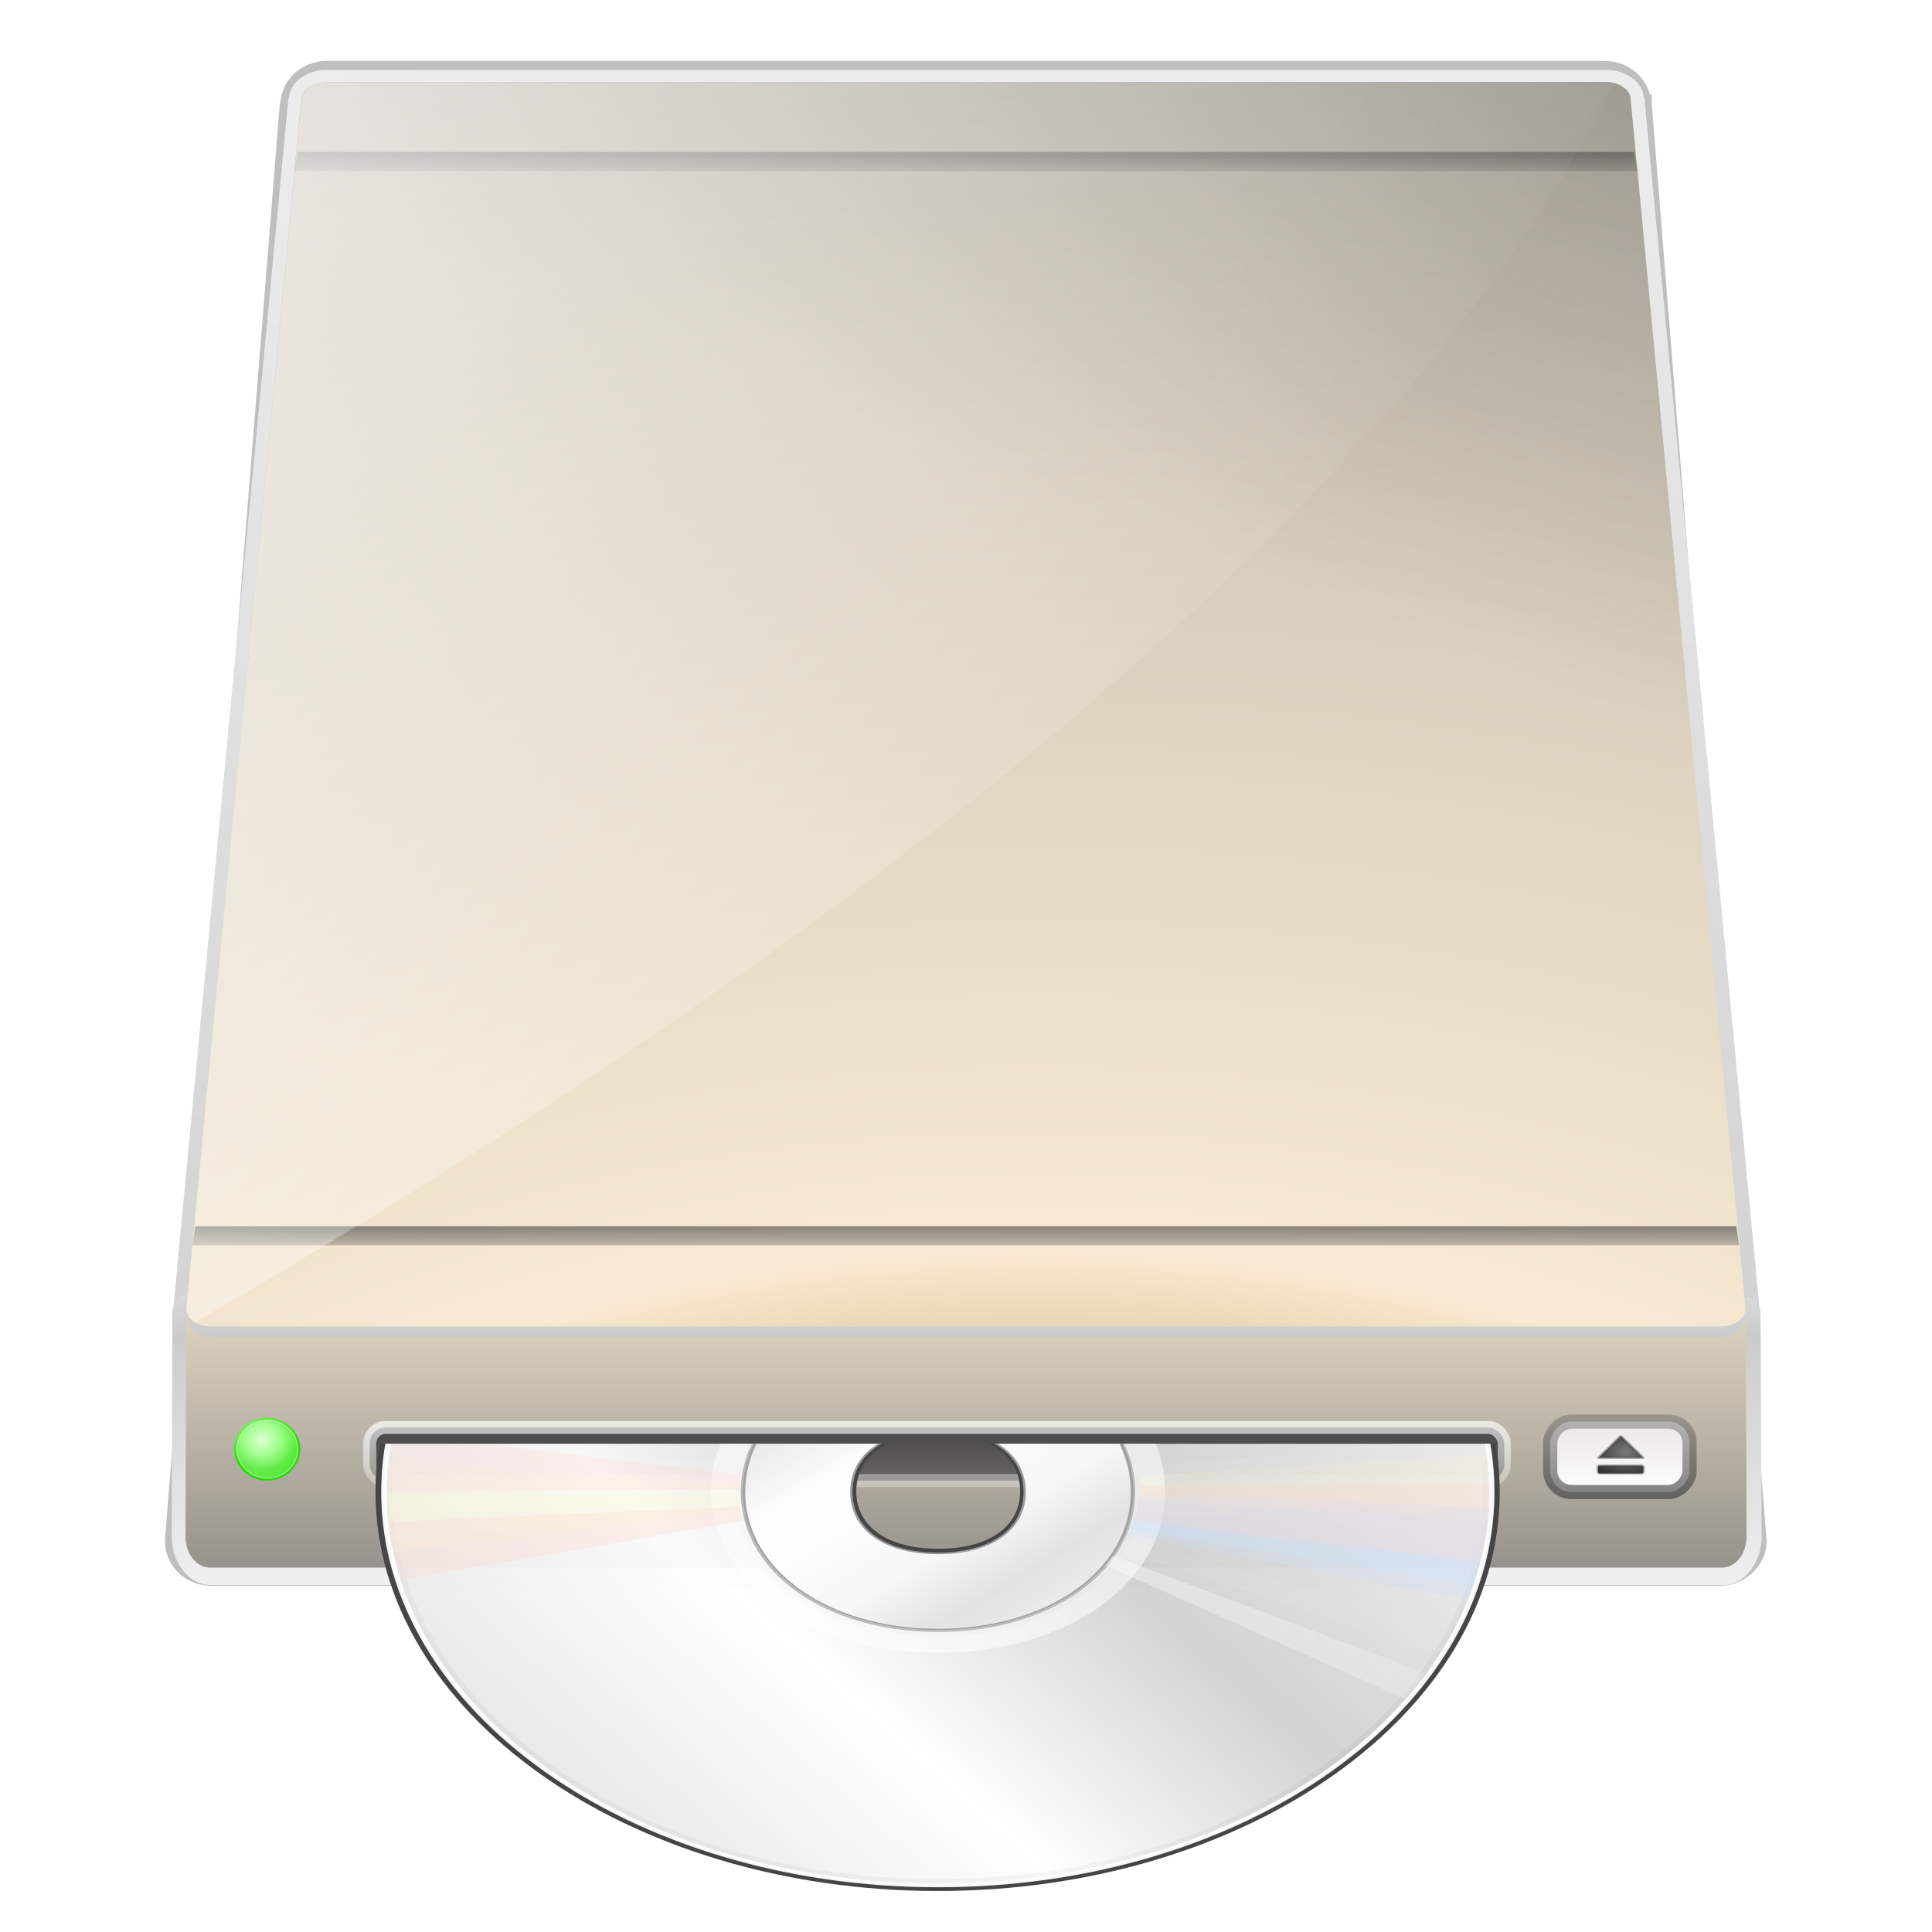 <?xml version="1.0" encoding="UTF-8" standalone="no"?>
<!-- Created with Inkscape (http://www.inkscape.org/) -->
<svg
   xmlns:dc="http://purl.org/dc/elements/1.1/"
   xmlns:cc="http://creativecommons.org/ns#"
   xmlns:rdf="http://www.w3.org/1999/02/22-rdf-syntax-ns#"
   xmlns:svg="http://www.w3.org/2000/svg"
   xmlns="http://www.w3.org/2000/svg"
   xmlns:xlink="http://www.w3.org/1999/xlink"
   xmlns:sodipodi="http://sodipodi.sourceforge.net/DTD/sodipodi-0.dtd"
   xmlns:inkscape="http://www.inkscape.org/namespaces/inkscape"
   width="128"
   height="128"
   id="svg13405"
   sodipodi:version="0.32"
   inkscape:version="0.46"
   version="1.0"
   sodipodi:docname="drive-optical.svg"
   inkscape:output_extension="org.inkscape.output.svg.inkscape"
   inkscape:export-filename="/home/immanuel/archive/prj/cream/art/creamlooks-icontheme/examples/drive-optical-256.png"
   inkscape:export-xdpi="180"
   inkscape:export-ydpi="180">
  <defs
     id="defs13407">
    <linearGradient
       inkscape:collect="always"
       xlink:href="#linearGradient3430"
       id="linearGradient3667"
       x1="85.38"
       y1="7.26"
       x2="85.38"
       y2="12.712"
       gradientUnits="userSpaceOnUse"
       gradientTransform="matrix(1.012,0,0,0.562,-0.76,5.011)" />
    <linearGradient
       id="linearGradient3494">
      <stop
         id="stop3496"
         offset="0"
         style="stop-color:#787878;stop-opacity:1;" />
      <stop
         id="stop3498"
         offset="1"
         style="stop-color:#000000;stop-opacity:1;" />
    </linearGradient>
    <linearGradient
       inkscape:collect="always"
       id="linearGradient3438">
      <stop
         style="stop-color:#ffffff;stop-opacity:1;"
         offset="0"
         id="stop3440" />
      <stop
         style="stop-color:#ffffff;stop-opacity:0;"
         offset="1"
         id="stop3442" />
    </linearGradient>
    <linearGradient
       id="linearGradient3430">
      <stop
         style="stop-color:#454545;stop-opacity:1;"
         offset="0"
         id="stop3432" />
      <stop
         style="stop-color:#454545;stop-opacity:0;"
         offset="1"
         id="stop3434" />
    </linearGradient>
    <linearGradient
       id="linearGradient3316">
      <stop
         style="stop-color:#f8ead2;stop-opacity:1;"
         offset="0"
         id="stop3318" />
      <stop
         id="stop3320"
         offset="0.084"
         style="stop-color:#f8ead2;stop-opacity:1;" />
      <stop
         style="stop-color:#cfb07f;stop-opacity:1;"
         offset="0.16"
         id="stop3322" />
      <stop
         id="stop3324"
         offset="0.249"
         style="stop-color:#f8ead2;stop-opacity:1;" />
      <stop
         style="stop-color:#787878;stop-opacity:1;"
         offset="1"
         id="stop3326" />
    </linearGradient>
    <linearGradient
       inkscape:collect="always"
       id="linearGradient5903">
      <stop
         style="stop-color:#ffffff;stop-opacity:1;"
         offset="0"
         id="stop5905" />
      <stop
         style="stop-color:#ffffff;stop-opacity:0;"
         offset="1"
         id="stop5907" />
    </linearGradient>
    <linearGradient
       id="linearGradient5086">
      <stop
         style="stop-color:#787878;stop-opacity:1;"
         offset="0"
         id="stop5088" />
      <stop
         style="stop-color:#787878;stop-opacity:0;"
         offset="1"
         id="stop5090" />
    </linearGradient>
    <linearGradient
       id="linearGradient5014">
      <stop
         id="stop5016"
         offset="0"
         style="stop-color:#f8ead2;stop-opacity:1;" />
      <stop
         style="stop-color:#f8ead2;stop-opacity:1;"
         offset="0.027"
         id="stop5018" />
      <stop
         id="stop5020"
         offset="0.17"
         style="stop-color:#cfb07f;stop-opacity:1;" />
      <stop
         style="stop-color:#f8ead2;stop-opacity:1;"
         offset="0.23"
         id="stop5022" />
      <stop
         id="stop5024"
         offset="1"
         style="stop-color:#787878;stop-opacity:1;" />
    </linearGradient>
    <linearGradient
       id="linearGradient4802">
      <stop
         id="stop4804"
         offset="0"
         style="stop-color:#ffffff;stop-opacity:1;" />
      <stop
         style="stop-color:#7eff64;stop-opacity:1;"
         offset="0.428"
         id="stop4806" />
      <stop
         id="stop4808"
         offset="1"
         style="stop-color:#7eff64;stop-opacity:1;" />
    </linearGradient>
    <linearGradient
       id="linearGradient4788">
      <stop
         style="stop-color:#bfffb1;stop-opacity:1;"
         offset="0"
         id="stop4790" />
      <stop
         id="stop4796"
         offset="0.5"
         style="stop-color:#7eff64;stop-opacity:1;" />
      <stop
         style="stop-color:#2dd60c;stop-opacity:1;"
         offset="1"
         id="stop4792" />
    </linearGradient>
    <linearGradient
       id="linearGradient4567">
      <stop
         id="stop4569"
         offset="0"
         style="stop-color:#f9f9f9;stop-opacity:1;" />
      <stop
         style="stop-color:#f0f0f0;stop-opacity:1;"
         offset="0.106"
         id="stop4571" />
      <stop
         id="stop4573"
         offset="0.368"
         style="stop-color:#cbcbcb;stop-opacity:1;" />
      <stop
         style="stop-color:#f0f0f0;stop-opacity:1;"
         offset="0.479"
         id="stop4575" />
      <stop
         id="stop4577"
         offset="1"
         style="stop-color:#787878;stop-opacity:1;" />
    </linearGradient>
    <linearGradient
       id="linearGradient4305">
      <stop
         style="stop-color:#f9f9f9;stop-opacity:1;"
         offset="0"
         id="stop4307" />
      <stop
         id="stop4309"
         offset="0.12"
         style="stop-color:#f0f0f0;stop-opacity:1;" />
      <stop
         style="stop-color:#cbcbcb;stop-opacity:1;"
         offset="0.271"
         id="stop4311" />
      <stop
         id="stop4313"
         offset="0.765"
         style="stop-color:#f0f0f0;stop-opacity:1;" />
      <stop
         style="stop-color:#787878;stop-opacity:1;"
         offset="1"
         id="stop4315" />
    </linearGradient>
    <filter
       inkscape:collect="always"
       id="filter4830"
       x="-0.12"
       width="1.24"
       y="-0.12"
       height="1.24">
      <feGaussianBlur
         inkscape:collect="always"
         stdDeviation="0.347"
         id="feGaussianBlur4832" />
    </filter>
    <filter
       inkscape:collect="always"
       id="filter5106">
      <feGaussianBlur
         inkscape:collect="always"
         stdDeviation="0.829"
         id="feGaussianBlur5108" />
    </filter>
    <filter
       id="filter3240"
       inkscape:collect="always">
      <feGaussianBlur
         id="feGaussianBlur3242"
         stdDeviation="1.17"
         inkscape:collect="always" />
    </filter>
    <filter
       id="filter3279"
       inkscape:collect="always">
      <feGaussianBlur
         id="feGaussianBlur3281"
         stdDeviation="0.865"
         inkscape:collect="always" />
    </filter>
    <filter
       id="filter3626"
       inkscape:collect="always">
      <feGaussianBlur
         id="feGaussianBlur3628"
         stdDeviation="0.1"
         inkscape:collect="always" />
    </filter>
    <filter
       id="filter3523"
       inkscape:collect="always">
      <feGaussianBlur
         id="feGaussianBlur3525"
         stdDeviation="0.251"
         inkscape:collect="always" />
    </filter>
    <linearGradient
       id="linearGradient3493">
      <stop
         style="stop-color:#cbcbcb;stop-opacity:1;"
         offset="0"
         id="stop3495" />
      <stop
         id="stop3499"
         offset="0.464"
         style="stop-color:#ffffff;stop-opacity:1;" />
      <stop
         style="stop-color:#f0f0f0;stop-opacity:1;"
         offset="0.529"
         id="stop3214" />
      <stop
         id="stop3241"
         offset="0.7"
         style="stop-color:#cbcbcb;stop-opacity:1;" />
      <stop
         id="stop3216"
         offset="1"
         style="stop-color:#f0f0f0;stop-opacity:1;" />
    </linearGradient>
    <linearGradient
       id="linearGradient3218"
       inkscape:collect="always">
      <stop
         id="stop3220"
         offset="0"
         style="stop-color:#ffffff;stop-opacity:1;" />
      <stop
         id="stop3222"
         offset="1"
         style="stop-color:#ffffff;stop-opacity:0;" />
    </linearGradient>
    <linearGradient
       id="linearGradient3251">
      <stop
         id="stop3253"
         offset="0"
         style="stop-color:#cbcbcb;stop-opacity:1;" />
      <stop
         style="stop-color:#ffffff;stop-opacity:1;"
         offset="0.27"
         id="stop3255" />
      <stop
         id="stop3257"
         offset="0.568"
         style="stop-color:#f0f0f0;stop-opacity:1;" />
      <stop
         style="stop-color:#cbcbcb;stop-opacity:1;"
         offset="0.733"
         id="stop3259" />
      <stop
         style="stop-color:#f0f0f0;stop-opacity:1;"
         offset="1"
         id="stop3261" />
    </linearGradient>
    <clipPath
       clipPathUnits="userSpaceOnUse"
       id="clipPath3514">
      <rect
         style="opacity:0.75;fill:#000080;fill-opacity:1;stroke:none;stroke-width:0.2;stroke-miterlimit:4;stroke-dasharray:none;stroke-opacity:0"
         id="rect3516"
         width="215.229"
         height="118.425"
         x="-42.89"
         y="56.742"
         ry="2.521" />
    </clipPath>
    <radialGradient
       inkscape:collect="always"
       xlink:href="#linearGradient4305"
       id="radialGradient3553"
       gradientUnits="userSpaceOnUse"
       gradientTransform="matrix(6.908,-1.2442316e-7,0,4.896,-367.568,-458.115)"
       cx="62.731"
       cy="127.898"
       fx="62.731"
       fy="127.898"
       r="43.058" />
    <linearGradient
       inkscape:collect="always"
       xlink:href="#linearGradient4567"
       id="linearGradient3555"
       gradientUnits="userSpaceOnUse"
       x1="34.805"
       y1="109.998"
       x2="34.805"
       y2="67.939" />
    <radialGradient
       inkscape:collect="always"
       xlink:href="#linearGradient4788"
       id="radialGradient3565"
       gradientUnits="userSpaceOnUse"
       gradientTransform="matrix(1.167,-5.0466234e-7,4.4474522e-7,1.028,-14.275,-3.082)"
       cx="84.512"
       cy="99.467"
       fx="84.512"
       fy="99.467"
       r="3.182" />
    <radialGradient
       inkscape:collect="always"
       xlink:href="#linearGradient4802"
       id="radialGradient3567"
       gradientUnits="userSpaceOnUse"
       gradientTransform="matrix(2.699,3.2311381e-7,-4.020593e-7,3.359,-143.809,-234.918)"
       cx="84.512"
       cy="99.467"
       fx="84.512"
       fy="99.467"
       r="3.182" />
    <linearGradient
       inkscape:collect="always"
       xlink:href="#linearGradient3493"
       id="linearGradient3573"
       gradientUnits="userSpaceOnUse"
       gradientTransform="matrix(1.142,0,0,1.141,-15.831,-4.301)"
       x1="8.516"
       y1="118.967"
       x2="106.689"
       y2="40.322" />
    <linearGradient
       inkscape:collect="always"
       xlink:href="#linearGradient3251"
       id="linearGradient3575"
       gradientUnits="userSpaceOnUse"
       gradientTransform="matrix(0.979,0,0,0.979,1.424,1.216)"
       x1="57.97"
       y1="40.594"
       x2="91.522"
       y2="79.879" />
    <linearGradient
       inkscape:collect="always"
       xlink:href="#linearGradient3218"
       id="linearGradient3577"
       gradientUnits="userSpaceOnUse"
       x1="0.48"
       y1="63.882"
       x2="124.743"
       y2="61.936" />
    <linearGradient
       inkscape:collect="always"
       xlink:href="#linearGradient3430"
       id="linearGradient3614"
       gradientUnits="userSpaceOnUse"
       gradientTransform="matrix(0.856,0,0,0.866,7.709,-0.751)"
       x1="78.23"
       y1="110.097"
       x2="78.23"
       y2="122.922" />
    <linearGradient
       inkscape:collect="always"
       xlink:href="#linearGradient3438"
       id="linearGradient3616"
       gradientUnits="userSpaceOnUse"
       gradientTransform="matrix(0.856,0,0,0.866,7.709,-0.751)"
       x1="84.695"
       y1="105.968"
       x2="84.695"
       y2="118.266" />
    <linearGradient
       inkscape:collect="always"
       xlink:href="#linearGradient5903"
       id="linearGradient3622"
       gradientUnits="userSpaceOnUse"
       gradientTransform="matrix(0.927,0,0,0.824,4.676,-0.64)"
       x1="-12.096"
       y1="38.978"
       x2="73.866"
       y2="85.328" />
    <linearGradient
       inkscape:collect="always"
       xlink:href="#linearGradient5086"
       id="linearGradient3625"
       gradientUnits="userSpaceOnUse"
       gradientTransform="matrix(1.2,0,0,1.095,-10.073,-15.733)"
       x1="124.079"
       y1="-16.128"
       x2="93.666"
       y2="55.553" />
    <radialGradient
       inkscape:collect="always"
       xlink:href="#linearGradient5014"
       id="radialGradient3628"
       gradientUnits="userSpaceOnUse"
       gradientTransform="matrix(8.286,-1.423079e-7,0,5.6,-450.996,-544.529)"
       cx="62.731"
       cy="121.933"
       fx="62.731"
       fy="121.933"
       r="43.058" />
    <linearGradient
       inkscape:collect="always"
       xlink:href="#linearGradient3316"
       id="linearGradient3631"
       gradientUnits="userSpaceOnUse"
       gradientTransform="matrix(1.2,0,0,1.5,-10.073,-53.281)"
       x1="35.247"
       y1="82.754"
       x2="35.247"
       y2="109.427" />
    <linearGradient
       inkscape:collect="always"
       xlink:href="#linearGradient3430"
       id="linearGradient3701"
       x1="63.984"
       y1="78.218"
       x2="63.984"
       y2="83.715"
       gradientUnits="userSpaceOnUse"
       gradientTransform="matrix(1.012,0,0,0.562,-0.755,36.644)" />
    <linearGradient
       inkscape:collect="always"
       xlink:href="#linearGradient3438"
       id="linearGradient3744"
       gradientUnits="userSpaceOnUse"
       gradientTransform="matrix(0.104,0,0,1.135,100.196,-222.435)"
       x1="78.23"
       y1="110.097"
       x2="78.23"
       y2="122.922" />
    <linearGradient
       inkscape:collect="always"
       xlink:href="#linearGradient3430"
       id="linearGradient3746"
       gradientUnits="userSpaceOnUse"
       gradientTransform="matrix(0.104,0,0,1.135,100.196,-222.435)"
       x1="84.695"
       y1="105.968"
       x2="84.695"
       y2="118.266" />
    <radialGradient
       inkscape:collect="always"
       xlink:href="#linearGradient3494"
       id="radialGradient3748"
       gradientUnits="userSpaceOnUse"
       gradientTransform="matrix(0.733,6.0234051e-7,-3.3157363e-7,0.701,203.839,-287.977)"
       cx="93.327"
       cy="56.353"
       fx="93.327"
       fy="56.353"
       r="37.393" />
    <linearGradient
       inkscape:collect="always"
       xlink:href="#linearGradient3430"
       id="linearGradient3750"
       gradientUnits="userSpaceOnUse"
       gradientTransform="matrix(0.649,0,0,0.649,93.489,-82.871)"
       x1="282.97"
       y1="-314.219"
       x2="282.97"
       y2="-205.853" />
    <linearGradient
       inkscape:collect="always"
       xlink:href="#linearGradient5903"
       id="linearGradient2516"
       gradientUnits="userSpaceOnUse"
       gradientTransform="matrix(0.927,0,0,0.824,4.676,-0.64)"
       x1="-12.096"
       y1="38.978"
       x2="73.866"
       y2="85.328" />
    <linearGradient
       inkscape:collect="always"
       xlink:href="#linearGradient3430"
       id="linearGradient2519"
       gradientUnits="userSpaceOnUse"
       gradientTransform="matrix(1.012,0,0,0.562,-0.76,5.011)"
       x1="85.38"
       y1="7.26"
       x2="85.38"
       y2="12.712" />
    <linearGradient
       inkscape:collect="always"
       xlink:href="#linearGradient3430"
       id="linearGradient2522"
       gradientUnits="userSpaceOnUse"
       gradientTransform="matrix(1.012,0,0,0.562,-0.755,36.644)"
       x1="63.984"
       y1="78.218"
       x2="63.984"
       y2="83.715" />
    <linearGradient
       inkscape:collect="always"
       xlink:href="#linearGradient3430"
       id="linearGradient2548"
       gradientUnits="userSpaceOnUse"
       gradientTransform="matrix(0.856,0,0,0.866,7.709,-0.751)"
       x1="78.23"
       y1="110.097"
       x2="78.23"
       y2="122.922" />
    <linearGradient
       inkscape:collect="always"
       xlink:href="#linearGradient3438"
       id="linearGradient2550"
       gradientUnits="userSpaceOnUse"
       gradientTransform="matrix(0.856,0,0,0.866,7.709,-0.751)"
       x1="84.695"
       y1="105.968"
       x2="84.695"
       y2="118.266" />
    <linearGradient
       inkscape:collect="always"
       xlink:href="#linearGradient5086"
       id="linearGradient2556"
       gradientUnits="userSpaceOnUse"
       gradientTransform="matrix(1.2,0,0,1.095,-10.073,-15.733)"
       x1="124.079"
       y1="-16.128"
       x2="93.666"
       y2="55.553" />
    <radialGradient
       inkscape:collect="always"
       xlink:href="#linearGradient5014"
       id="radialGradient2559"
       gradientUnits="userSpaceOnUse"
       gradientTransform="matrix(8.286,-1.423079e-7,0,5.6,-450.996,-544.529)"
       cx="62.731"
       cy="121.933"
       fx="62.731"
       fy="121.933"
       r="43.058" />
    <linearGradient
       inkscape:collect="always"
       xlink:href="#linearGradient3316"
       id="linearGradient2562"
       gradientUnits="userSpaceOnUse"
       gradientTransform="matrix(1.2,0,0,1.5,-10.073,-53.281)"
       x1="35.247"
       y1="82.754"
       x2="35.247"
       y2="109.427" />
  </defs>
  <sodipodi:namedview
     id="base"
     pagecolor="#ffffff"
     bordercolor="#666666"
     borderopacity="1.0"
     gridtolerance="10000"
     guidetolerance="10"
     objecttolerance="10"
     inkscape:pageopacity="0.0"
     inkscape:pageshadow="2"
     inkscape:zoom="1.4142136"
     inkscape:cx="32.504813"
     inkscape:cy="72.724205"
     inkscape:document-units="px"
     inkscape:current-layer="layer1"
     showgrid="false"
     inkscape:showpageshadow="false"
     inkscape:window-width="1440"
     inkscape:window-height="842"
     inkscape:window-x="-5"
     inkscape:window-y="-3"
     inkscape:snap-center="true"
     showguides="true"
     inkscape:guide-bbox="true" />
  <g
     inkscape:label="Layer 1"
     inkscape:groupmode="layer"
     id="layer1">
    <rect
       style="opacity:0.595;fill:#ffffff;fill-opacity:1;fill-rule:nonzero;stroke:none;stroke-width:0.3;stroke-linejoin:miter;marker:none;marker-start:none;marker-mid:none;marker-end:none;stroke-miterlimit:4;stroke-dasharray:none;stroke-dashoffset:0;stroke-opacity:1;visibility:visible;display:inline;overflow:visible;enable-background:accumulate"
       id="rect3326"
       width="0.287"
       height="0"
       x="297.169"
       y="-5.525"
       rx="0.984"
       ry="0" />
    <path
       style="fill:#000080;fill-opacity:1;stroke:none;stroke-width:25;stroke-miterlimit:4;stroke-opacity:1"
       d="M -293.249,5.413 L -209.494,5.413 C -208.582,5.413 -207.848,5.925 -207.848,6.562 L -200.326,85.755 C -200.326,86.392 -201.061,86.904 -201.973,86.904 L -300.777,86.904 C -301.689,86.904 -302.423,86.392 -302.423,85.755 L -294.896,6.562 C -294.896,5.925 -294.162,5.413 -293.249,5.413 z"
       id="path3690"
       sodipodi:nodetypes="ccccccccc" />
    <rect
       ry="0.89"
       y="79.357"
       x="-305.875"
       height="2.25"
       width="111.375"
       id="rect3692"
       style="opacity:0.75;fill:#00ff00;fill-opacity:1;stroke:none;stroke-width:0.2;stroke-miterlimit:4;stroke-dasharray:none;stroke-opacity:0" />
    <path
       d="M 26.438,18.594 C 25.907,18.594 25.424,18.767 25.031,19.062 C 24.656,19.345 24.369,19.794 24.344,20.312 C 24.343,20.336 24.312,20.351 24.312,20.375 L 17.969,93.469 C 17.968,93.49 17.968,93.51 17.969,93.531 C 17.969,94.068 18.27,94.544 18.656,94.844 C 19.043,95.144 19.532,95.312 20.062,95.312 L 103.406,95.312 C 103.936,95.312 104.42,95.139 104.812,94.844 C 105.205,94.548 105.531,94.081 105.531,93.531 C 105.532,93.51 105.532,93.49 105.531,93.469 L 99.188,20.375 C 99.188,20.354 99.188,20.333 99.188,20.312 L 99.156,20.312 C 99.131,19.794 98.844,19.345 98.469,19.062 C 98.076,18.767 97.593,18.594 97.062,18.594 L 26.438,18.594 z"
       id="path4896"
       style="opacity:0.5;fill:#000000;fill-opacity:1;stroke:#000000;stroke-width:0.941;stroke-miterlimit:4;stroke-dasharray:none;stroke-opacity:1;filter:url(#filter5106)"
       inkscape:original="M 26.4375 19.3125 C 25.668016 19.3125 25.03125 19.786852 25.03125 20.375 L 18.6875 93.53125 C 18.6875 94.11941 19.293016 94.593747 20.0625 94.59375 L 103.40625 94.59375 C 104.17574 94.59375 104.8125 94.119412 104.8125 93.53125 L 98.46875 20.375 C 98.46875 19.786852 97.831989 19.3125 97.0625 19.3125 L 26.4375 19.3125 z "
       inkscape:radius="0.70710677"
       sodipodi:type="inkscape:offset"
       transform="matrix(1.199,0,0,1.301,-10.053,-19.548)" />
    <path
       sodipodi:type="inkscape:offset"
       inkscape:radius="0.70710677"
       inkscape:original="M 26.4375 19.3125 C 25.668016 19.3125 25.03125 19.786852 25.03125 20.375 L 18.6875 93.53125 C 18.6875 94.11941 19.293016 94.593747 20.0625 94.59375 L 103.40625 94.59375 C 104.17574 94.59375 104.8125 94.119412 104.8125 93.53125 L 98.46875 20.375 C 98.46875 19.786852 97.831989 19.3125 97.0625 19.3125 L 26.4375 19.3125 z "
       style="fill:url(#radialGradient3553);fill-opacity:1;stroke:none;stroke-width:25;stroke-miterlimit:4;stroke-opacity:1"
       id="path4613"
       d="M 26.438,18.594 C 25.907,18.594 25.424,18.767 25.031,19.062 C 24.656,19.345 24.369,19.794 24.344,20.312 C 24.343,20.336 24.312,20.351 24.312,20.375 L 17.969,93.469 C 17.968,93.49 17.968,93.51 17.969,93.531 C 17.969,94.068 18.27,94.544 18.656,94.844 C 19.043,95.144 19.532,95.312 20.062,95.312 L 103.406,95.312 C 103.936,95.312 104.42,95.139 104.812,94.844 C 105.205,94.548 105.531,94.081 105.531,93.531 C 105.532,93.51 105.532,93.49 105.531,93.469 L 99.188,20.375 C 99.188,20.354 99.188,20.333 99.188,20.312 L 99.156,20.312 C 99.131,19.794 98.844,19.345 98.469,19.062 C 98.076,18.767 97.593,18.594 97.062,18.594 L 26.438,18.594 z"
       transform="matrix(1.2,0,0,1.095,-10.073,-15.733)" />
    <path
       sodipodi:type="inkscape:offset"
       inkscape:radius="0.44194174"
       inkscape:original="M 18.5625 93.1875 C 18.424258 93.244332 18.336683 93.381949 18.34375 93.53125 L 18.3125 103.375 C 18.312499 104.32996 19.076289 105.09375 20.03125 105.09375 L 103.5 105.09375 C 104.45496 105.09375 105.21875 104.32997 105.21875 103.375 L 105.15625 93.53125 C 105.11798 93.372421 104.97587 93.25 104.8125 93.25 C 104.64913 93.250002 104.50702 93.372421 104.46875 93.53125 C 104.46875 93.697742 104.37416 93.859583 104.1875 94 C 104.00084 94.140417 103.71835 94.25 103.40625 94.25 L 20.0625 94.25 C 19.750405 94.249999 19.490506 94.138129 19.3125 94 C 19.134494 93.861871 19.03125 93.704001 19.03125 93.53125 C 19.034361 93.415311 18.968528 93.318587 18.875 93.25 C 18.781472 93.18141 18.672143 93.149684 18.5625 93.1875 z "
       style="fill:url(#linearGradient3555);fill-opacity:1;stroke:none;stroke-width:2;stroke-miterlimit:4;stroke-dasharray:none;stroke-opacity:1"
       id="path4705"
       d="M 18.406,92.781 C 18.106,92.905 17.904,93.209 17.906,93.531 C 17.906,93.542 17.906,93.552 17.906,93.562 L 17.875,103.375 C 17.875,104.566 18.841,105.531 20.031,105.531 L 103.5,105.531 C 104.691,105.531 105.656,104.566 105.656,103.375 L 105.594,93.531 C 105.597,93.5 105.597,93.469 105.594,93.438 C 105.509,93.087 105.197,92.812 104.812,92.812 C 104.428,92.813 104.116,93.087 104.031,93.438 C 104.028,93.469 104.028,93.5 104.031,93.531 C 104.031,93.53 104.02,93.571 103.906,93.656 C 103.802,93.734 103.615,93.812 103.406,93.812 L 20.062,93.812 C 19.856,93.812 19.698,93.738 19.594,93.656 C 19.479,93.567 19.469,93.528 19.469,93.531 C 19.477,93.242 19.299,93.034 19.125,92.906 C 18.951,92.779 18.674,92.689 18.406,92.781 z"
       transform="matrix(1.2,0,0,1.5,-10.073,-53.281)" />
    <path
       sodipodi:nodetypes="ccccccccc"
       id="rect3292"
       d="M 12.289,101.797 C 12.289,102.951 13.016,103.859 13.939,103.859 L 114.065,103.859 C 114.988,103.859 115.714,102.951 115.714,101.797 L 115.656,87.03 C 115.656,87.912 114.893,88.623 113.97,88.623 L 13.993,88.623 C 13.07,88.623 12.344,87.912 12.344,87.03 L 12.289,101.797 z"
       style="fill:url(#linearGradient2562);fill-opacity:1;stroke:none;stroke-width:2;stroke-miterlimit:4;stroke-dasharray:none;stroke-opacity:1" />
    <path
       sodipodi:nodetypes="ccccccccc"
       id="rect3193"
       d="M 21.626,5.429 L 106.369,5.429 C 107.292,5.429 108.035,5.947 108.035,6.591 L 115.645,86.719 C 115.645,87.363 114.902,87.881 113.979,87.881 L 14.01,87.881 C 13.087,87.881 12.344,87.363 12.344,86.719 L 19.96,6.591 C 19.96,5.947 20.703,5.429 21.626,5.429 z"
       style="fill:url(#radialGradient2559);fill-opacity:1;stroke:none;stroke-width:25;stroke-miterlimit:4;stroke-opacity:1" />
    <path
       style="fill:url(#linearGradient2556);fill-opacity:1;stroke:none;stroke-width:25;stroke-miterlimit:4;stroke-opacity:1"
       d="M 21.626,5.429 L 106.369,5.429 C 107.292,5.429 108.035,5.947 108.035,6.591 L 115.645,86.719 C 115.645,87.363 114.902,87.881 113.979,87.881 L 14.01,87.881 C 13.087,87.881 12.344,87.363 12.344,86.719 L 19.96,6.591 C 19.96,5.947 20.703,5.429 21.626,5.429 z"
       id="path5070"
       sodipodi:nodetypes="ccccccccc" />
    <g
       id="g4834"
       transform="matrix(0.796,0,0,0.756,-58.264,20.136)">
      <path
         transform="matrix(0.796,0,0,0.796,27.902,20.568)"
         d="M 84.844,96.781 C 82.934,96.781 81.375,98.341 81.375,100.25 C 81.375,102.159 82.934,103.719 84.844,103.719 C 86.753,103.719 88.312,102.159 88.312,100.25 C 88.312,98.341 86.753,96.781 84.844,96.781 z"
         id="path4826"
         style="opacity:1;fill:url(#radialGradient3565);fill-opacity:1;stroke:none;stroke-width:1;stroke-miterlimit:4;stroke-dasharray:none;stroke-opacity:1;filter:url(#filter4830)"
         inkscape:original="M 84.84375 96.84375 C 82.968481 96.84375 81.437503 98.374732 81.4375 100.25 C 81.4375 102.12527 82.968481 103.65625 84.84375 103.65625 C 86.719019 103.65625 88.249997 102.12527 88.25 100.25 C 88.25 98.374731 86.719018 96.843753 84.84375 96.84375 z "
         inkscape:radius="0.0625"
         sodipodi:type="inkscape:offset" />
      <path
         sodipodi:type="arc"
         style="opacity:0.5;fill:url(#radialGradient3567);fill-opacity:1;stroke:#ffffff;stroke-width:0.1;stroke-miterlimit:4;stroke-dasharray:none;stroke-opacity:1"
         id="path4798"
         sodipodi:cx="84.852814"
         sodipodi:cy="100.24606"
         sodipodi:rx="3.1819806"
         sodipodi:ry="3.1819806"
         d="M 88.035,100.246 A 3.182,3.182 0 1 1 81.671,100.246 A 3.182,3.182 0 1 1 88.035,100.246 z"
         transform="matrix(0.796,0,0,0.796,27.902,20.568)" />
    </g>
    <rect
       style="fill:url(#linearGradient2548);fill-opacity:1;stroke:url(#linearGradient2550);stroke-width:0.861;stroke-miterlimit:4;stroke-dasharray:none;stroke-opacity:1"
       id="rect3328"
       width="75.166"
       height="3.52"
       x="24.496"
       y="94.572"
       ry="1.064" />
    <g
       id="g3407"
       inkscape:label="Layer 1"
       transform="matrix(0.618,0,0,0.439,22.582,70.744)"
       clip-path="url(#clipPath3514)">
      <rect
         ry="0"
         rx="0.984"
         y="-5.525"
         x="297.169"
         height="0"
         width="0.287"
         id="rect3409"
         style="opacity:0.595;fill:#ffffff;fill-opacity:1;fill-rule:nonzero;stroke:none;stroke-width:0.3;stroke-linejoin:miter;marker:none;marker-start:none;marker-mid:none;marker-end:none;stroke-miterlimit:4;stroke-dasharray:none;stroke-dashoffset:0;stroke-opacity:1;visibility:visible;display:inline;overflow:visible;enable-background:accumulate" />
      <g
         transform="translate(2.856,-2.856)"
         id="g3478">
        <path
           transform="matrix(0.979,0,0,0.979,1.424,1.216)"
           style="fill:none;fill-opacity:1;fill-rule:nonzero;stroke:#454545;stroke-width:1.838;stroke-linecap:butt;stroke-linejoin:miter;marker:none;marker-start:none;marker-mid:none;marker-end:none;stroke-miterlimit:4;stroke-dasharray:none;stroke-dashoffset:0;stroke-opacity:1;visibility:visible;display:inline;overflow:visible;filter:url(#filter3240);enable-background:accumulate"
           d="M 60.996,6.386 C 27.52,6.386 0.341,33.556 0.341,67.022 C 0.341,100.488 27.52,127.659 60.996,127.659 C 94.472,127.659 121.614,100.488 121.614,67.022 C 121.614,33.556 94.472,6.386 60.996,6.386 z M 60.996,45.681 C 73.193,45.681 82.344,54.829 82.344,67.022 C 82.344,79.216 73.193,88.363 60.996,88.363 C 48.799,88.363 39.649,79.216 39.649,67.022 C 39.649,54.829 48.799,45.681 60.996,45.681 z"
           id="path3283" />
        <path
           style="opacity:0.95;fill:url(#linearGradient3573);fill-opacity:1;fill-rule:nonzero;stroke:#ffffff;stroke-width:0.571;stroke-linecap:butt;stroke-linejoin:miter;marker:none;marker-start:none;marker-mid:none;marker-end:none;stroke-miterlimit:4;stroke-dasharray:none;stroke-dashoffset:0;stroke-opacity:1;visibility:visible;display:inline;overflow:visible;enable-background:accumulate"
           d="M 61.162,7.47 C 28.376,7.47 1.758,34.08 1.758,66.856 C 1.758,99.632 28.376,126.242 61.162,126.242 C 93.948,126.242 120.53,99.632 120.53,66.856 C 120.53,34.08 93.948,7.47 61.162,7.47 z M 61.162,45.955 C 73.108,45.955 82.069,54.914 82.069,66.856 C 82.069,78.798 73.108,87.757 61.162,87.757 C 49.216,87.757 40.255,78.798 40.255,66.856 C 40.255,54.914 49.216,45.955 61.162,45.955 z"
           id="path2383" />
        <path
           id="path3450"
           d="M 64.198,53.797 C 70.204,53.797 74.024,57.617 74.024,63.621 C 74.024,69.626 70.204,73.445 64.198,73.445 C 58.191,73.445 54.371,69.626 54.371,63.621 C 54.371,57.617 58.191,53.797 64.198,53.797 z"
           style="fill:none;fill-opacity:1;fill-rule:nonzero;stroke:#454545;stroke-width:1.983;stroke-linecap:butt;stroke-linejoin:miter;marker:none;marker-start:none;marker-mid:none;marker-end:none;stroke-miterlimit:4;stroke-dasharray:none;stroke-dashoffset:0;stroke-opacity:1;visibility:visible;display:inline;overflow:visible;filter:url(#filter3279);enable-background:accumulate"
           sodipodi:nodetypes="csssc"
           transform="matrix(0.994,0,0,0.982,-2.627,4.29)" />
        <path
           style="fill:url(#linearGradient3575);fill-opacity:1;fill-rule:nonzero;stroke:#454545;stroke-width:0.49;stroke-linecap:butt;stroke-linejoin:miter;marker:none;marker-start:none;marker-mid:none;marker-end:none;stroke-miterlimit:4;stroke-dasharray:none;stroke-dashoffset:0;stroke-opacity:1;visibility:visible;display:inline;overflow:visible;enable-background:accumulate"
           d="M 61.162,45.955 C 49.216,45.955 40.255,54.914 40.255,66.856 C 40.255,78.798 49.216,87.757 61.162,87.757 C 73.108,87.757 82.069,78.798 82.069,66.856 C 82.069,54.914 73.108,45.955 61.162,45.955 z M 61.162,57.689 C 66.766,57.689 70.331,61.253 70.331,66.856 C 70.331,72.459 66.766,76.022 61.162,76.022 C 55.558,76.022 51.993,72.459 51.993,66.856 C 51.993,61.253 55.558,57.689 61.162,57.689 z"
           id="path3166" />
        <path
           sodipodi:type="inkscape:offset"
           inkscape:radius="-32.226273"
           inkscape:original="M 78.03125 14.34375 C 49.314633 14.34375 26 37.658383 26 66.375 C 26 95.091617 49.314633 118.40625 78.03125 118.40625 C 106.74787 118.40625 130.0625 95.091617 130.0625 66.375 C 130.0625 37.658383 106.74787 14.34375 78.03125 14.34375 z "
           style="opacity:0.65;fill:none;fill-opacity:1;fill-rule:nonzero;stroke:#ffffff;stroke-width:3;stroke-linecap:butt;stroke-linejoin:miter;marker:none;marker-start:none;marker-mid:none;marker-end:none;stroke-miterlimit:4;stroke-dasharray:none;stroke-dashoffset:0;stroke-opacity:0.843;visibility:visible;display:inline;overflow:visible;enable-background:accumulate"
           id="path2387"
           d="M 78.031,46.562 C 66.757,46.562 58.219,55.101 58.219,66.375 C 58.219,77.649 66.757,86.188 78.031,86.188 C 89.305,86.188 97.844,77.649 97.844,66.375 C 97.844,55.101 89.305,46.562 78.031,46.562 z"
           transform="matrix(1.142,0,0,1.141,-27.941,-8.912)" />
        <path
           style="fill:url(#linearGradient3577);fill-opacity:1;fill-rule:nonzero;stroke:none;stroke-width:0.612;stroke-linecap:butt;stroke-linejoin:miter;marker:none;marker-start:none;marker-mid:none;marker-end:none;stroke-miterlimit:4;stroke-dasharray:none;stroke-dashoffset:0;stroke-opacity:1;visibility:visible;display:inline;overflow:visible;filter:url(#filter3523);enable-background:accumulate"
           d="M 107.976,18.45 C 107.841,18.319 107.693,18.204 107.556,18.074 C 107.903,18.404 108.255,18.73 108.595,19.069 C 108.387,18.862 108.186,18.654 107.976,18.45 z M 109.567,20.085 C 110.022,20.559 110.473,21.033 110.914,21.522 C 110.474,21.033 110.021,20.559 109.567,20.085 z M 111.599,22.295 C 112.005,22.761 112.399,23.232 112.792,23.71 C 112.4,23.233 112.003,22.759 111.599,22.295 z M 113.521,24.616 C 113.938,25.143 114.357,25.666 114.758,26.207 C 114.358,25.667 113.936,25.141 113.521,24.616 z M 101.613,13.056 C 101.223,12.767 100.817,12.497 100.42,12.216 C 100.818,12.498 101.222,12.765 101.613,13.056 z M 117.232,29.832 C 117.528,30.297 117.831,30.772 118.115,31.246 C 117.828,30.767 117.531,30.302 117.232,29.832 z M 97.018,9.962 C 96.338,9.544 95.658,9.138 94.963,8.746 C 95.658,9.139 96.338,9.543 97.018,9.962 z M 94.278,8.37 C 93.588,7.991 92.905,7.618 92.201,7.265 C 92.902,7.616 93.591,7.993 94.278,8.37 z M 91.848,7.088 C 91.112,6.725 90.366,6.383 89.616,6.049 C 90.363,6.383 91.115,6.726 91.848,7.088 z M 77.066,1.936 C 76.48,1.809 75.889,1.691 75.299,1.582 C 75.89,1.691 76.479,1.809 77.066,1.936 z M 126.749,56.594 C 126.83,57.29 126.912,57.976 126.97,58.671 C 126.913,57.978 126.83,57.287 126.749,56.594 z M 61.908,0.562 C 61.24,0.582 60.567,0.586 59.897,0.628 C 60.569,0.586 61.239,0.582 61.908,0.562 z M 127.145,66.184 C 127.125,66.721 127.067,67.262 127.034,67.797 C 127.068,67.26 127.124,66.723 127.145,66.184 z M 55.323,1.091 C 54.63,1.185 53.939,1.282 53.246,1.399 C 53.933,1.283 54.636,1.184 55.323,1.091 z M 52.516,1.554 C 51.779,1.688 51.043,1.834 50.307,1.995 C 51.043,1.834 51.78,1.688 52.516,1.554 z M 126.104,75.354 C 125.994,75.945 125.876,76.535 125.75,77.122 C 125.876,76.536 125.994,75.944 126.104,75.354 z M 123.781,84.214 C 123.538,84.928 123.298,85.632 123.03,86.336 C 123.296,85.636 123.54,84.923 123.781,84.214 z M 122.919,86.579 C 122.659,87.252 122.383,87.926 122.101,88.589 C 122.384,87.922 122.659,87.255 122.919,86.579 z M 79.353,47.058 C 78.935,46.662 78.496,46.291 78.05,45.931 C 80.021,47.534 81.742,49.51 83.131,51.81 C 82.063,50.033 80.8,48.429 79.353,47.058 z M 83.131,51.81 C 83.527,52.467 83.895,53.134 84.235,53.843 C 83.9,53.136 83.525,52.466 83.131,51.81 z M 78.05,45.931 C 77.202,45.246 76.313,44.643 75.377,44.096 C 76.305,44.645 77.205,45.244 78.05,45.931 z M 84.721,54.948 C 84.876,55.316 85.023,55.673 85.163,56.053 C 85.027,55.675 84.873,55.314 84.721,54.948 z M 29.644,10.542 C 28.289,11.411 26.962,12.298 25.688,13.259 L 50.23,45.593 C 50.693,45.261 51.173,44.946 51.666,44.643 L 29.644,10.542 z M 51.666,44.643 C 52.454,44.16 53.299,43.74 54.164,43.34 C 53.296,43.736 52.46,44.161 51.666,44.643 z M 77.798,81.883 C 77.338,82.226 76.875,82.585 76.384,82.899 L 98.384,116.934 C 99.728,116.059 101.055,115.161 102.318,114.195 L 77.798,81.883 z M 76.384,82.899 C 75.438,83.503 74.437,84.052 73.378,84.534 C 74.441,84.056 75.431,83.503 76.384,82.899 z M 95.378,118.789 C 94.582,119.246 93.768,119.691 92.947,120.115 C 93.769,119.69 94.582,119.246 95.378,118.789 z M 43.439,73.942 C 43.774,74.649 44.149,75.319 44.543,75.975 C 44.152,75.326 43.775,74.642 43.439,73.942 z M 44.543,75.975 C 45.531,77.619 46.675,79.098 47.989,80.395 C 46.687,79.102 45.535,77.618 44.543,75.975 z M 6.347,37.229 C 6.22,37.504 6.116,37.793 5.993,38.069 C 6.115,37.796 6.243,37.523 6.369,37.252 L 6.347,37.229 z M 52.099,83.578 C 51.238,83.058 50.412,82.495 49.624,81.854 C 50.41,82.488 51.237,83.063 52.099,83.578 z M 5.617,38.931 C 5.325,39.614 5.024,40.292 4.755,40.986 C 5.023,40.294 5.325,39.612 5.617,38.931 z M 4.534,41.648 C 4.291,42.296 4.048,42.937 3.826,43.593 C 4.048,42.939 4.291,42.294 4.534,41.648 z M 80.307,125.017 C 79.647,125.195 79,125.369 78.34,125.525 C 79,125.369 79.648,125.195 80.307,125.017 z M 77.544,125.701 C 76.845,125.857 76.144,125.99 75.445,126.121 C 76.145,125.989 76.845,125.857 77.544,125.701 z M 1.836,50.84 C 1.723,51.376 1.647,51.914 1.548,52.453 C 1.647,51.918 1.724,51.372 1.836,50.84 z M 70.893,126.827 C 70.16,126.91 69.436,126.968 68.705,127.025 C 69.433,126.969 70.164,126.909 70.893,126.827 z M 68.285,127.047 C 67.398,127.111 66.496,127.176 65.611,127.201 C 66.5,127.176 67.394,127.11 68.285,127.047 z M 0.507,62.419 C 0.489,63.217 0.473,64.026 0.484,64.827 C 0.472,64.02 0.489,63.222 0.507,62.419 z M 61.722,127.156 C 61.119,127.136 60.511,127.104 59.91,127.067 C 60.515,127.105 61.115,127.136 61.722,127.156 z M 0.682,69.004 C 0.755,69.895 0.858,70.785 0.969,71.677 C 0.858,70.787 0.755,69.892 0.682,69.004 z M 0.969,71.677 C 1.087,72.626 1.226,73.58 1.388,74.528 C 1.225,73.577 1.087,72.627 0.969,71.677 z M 55.381,126.646 C 54.763,126.563 54.16,126.46 53.547,126.359 C 54.158,126.46 54.766,126.563 55.381,126.646 z M 1.52,75.191 C 1.655,75.929 1.8,76.664 1.962,77.401 C 1.801,76.664 1.655,75.928 1.52,75.191 z M 43.957,124.014 C 43.058,123.716 42.167,123.4 41.284,123.063 C 42.164,123.398 43.062,123.718 43.957,124.014 z M 3.927,84.45 C 4.071,84.87 4.193,85.292 4.346,85.71 C 4.48,86.075 4.626,86.432 4.766,86.793 C 4.47,86.026 4.195,85.234 3.927,84.45 z M 41.107,122.975 C 40.433,122.715 39.76,122.438 39.096,122.157 C 39.764,122.44 40.43,122.714 41.107,122.975 z M 35.163,120.344 C 34.609,120.062 34.052,119.779 33.506,119.481 C 34.051,119.778 34.61,120.063 35.163,120.344 z M 32.512,118.929 C 31.931,118.598 31.359,118.26 30.789,117.912 C 31.36,118.26 31.93,118.599 32.512,118.929 z M 9.448,96.34 C 9.767,96.874 10.087,97.409 10.42,97.931 C 10.086,97.407 9.768,96.876 9.448,96.34 z M 27.254,115.569 C 26.81,115.255 26.364,114.921 25.928,114.596 C 26.367,114.923 26.807,115.253 27.254,115.569 z M 12.916,101.578 C 13.312,102.112 13.72,102.627 14.131,103.147 C 13.721,102.629 13.311,102.11 12.916,101.578 z M 14.86,104.053 C 15.251,104.53 15.649,105.004 16.053,105.468 C 15.647,105.003 15.253,104.531 14.86,104.053 z M 16.738,106.241 C 17.178,106.73 17.631,107.204 18.085,107.678 C 17.631,107.204 17.178,106.73 16.738,106.241 z M 20.096,109.689 C 19.757,109.366 19.412,109.047 19.079,108.717 C 19.413,109.049 19.755,109.365 20.096,109.689 z"
           id="path3377"
           transform="matrix(0.846,-0.394,0.394,0.846,-18.174,37.874)" />
        <path
           transform="matrix(0.979,0,0,0.979,1.424,1.216)"
           id="path3579"
           d="M 121.155,61.348 L 82.885,64.561 C 83.055,66.38 82.995,68.213 82.679,70.034 L 120.966,73.627 C 121.443,69.549 121.507,65.424 121.155,61.348 z M 39.23,65.965 L 0.966,62.392 C 0.759,65.412 0.771,68.423 1.016,71.435 L 39.286,68.222 C 39.23,67.471 39.203,66.719 39.23,65.965 z"
           style="opacity:0.35;fill:#fff8c6;fill-opacity:1;fill-rule:nonzero;stroke:none;stroke-width:0.583;stroke-linecap:butt;stroke-linejoin:miter;marker:none;marker-start:none;marker-mid:none;marker-end:none;stroke-miterlimit:4;stroke-dasharray:none;stroke-dashoffset:0;stroke-opacity:1;visibility:visible;display:inline;overflow:visible;filter:url(#filter3626);enable-background:accumulate" />
        <path
           sodipodi:nodetypes="ccccc"
           style="opacity:0.26;fill:#c6ddff;fill-opacity:1;fill-rule:nonzero;stroke:none;stroke-width:0.583;stroke-linecap:butt;stroke-linejoin:miter;marker:none;marker-start:none;marker-mid:none;marker-end:none;stroke-miterlimit:4;stroke-dasharray:none;stroke-dashoffset:0;stroke-opacity:1;visibility:visible;display:inline;overflow:visible;enable-background:accumulate"
           d="M 120.298,69.169 L 82.734,67.244 C 82.66,69.032 82.36,70.802 81.813,72.528 L 118.497,81.06 C 119.497,77.165 120.103,73.171 120.298,69.169 z"
           id="path3585" />
        <path
           sodipodi:nodetypes="ccccc"
           id="path3587"
           d="M 120.164,71.369 L 82.7,68.028 C 82.558,69.812 82.192,71.57 81.58,73.273 L 117.915,83.184 C 119.062,79.329 119.818,75.36 120.164,71.369 z"
           style="opacity:0.25;fill:#c6ddff;fill-opacity:1;fill-rule:nonzero;stroke:none;stroke-width:0.583;stroke-linecap:butt;stroke-linejoin:miter;marker:none;marker-start:none;marker-mid:none;marker-end:none;stroke-miterlimit:4;stroke-dasharray:none;stroke-dashoffset:0;stroke-opacity:1;visibility:visible;display:inline;overflow:visible;enable-background:accumulate" />
        <path
           style="opacity:0.26;fill:#ffd0c6;fill-opacity:1;fill-rule:nonzero;stroke:none;stroke-width:0.583;stroke-linecap:butt;stroke-linejoin:miter;marker:none;marker-start:none;marker-mid:none;marker-end:none;stroke-miterlimit:4;stroke-dasharray:none;stroke-dashoffset:0;stroke-opacity:1;visibility:visible;display:inline;overflow:visible;enable-background:accumulate"
           d="M 120.371,65.458 L 82.761,65.913 C 82.8,67.702 82.613,69.488 82.176,71.245 L 119.326,77.439 C 120.078,73.488 120.43,69.464 120.371,65.458 z M 40.017,64.224 L 2.89,58.051 C 2.476,60.987 2.276,63.929 2.304,66.888 L 39.914,66.433 C 39.912,65.695 39.938,64.959 40.017,64.224 z"
           id="path3589" />
        <path
           inkscape:transform-center-y="4.4119408"
           inkscape:transform-center-x="40.067594"
           sodipodi:nodetypes="ccccc"
           style="opacity:0.26;fill:#fff8c6;fill-opacity:1;fill-rule:nonzero;stroke:none;stroke-width:0.583;stroke-linecap:butt;stroke-linejoin:miter;marker:none;marker-start:none;marker-mid:none;marker-end:none;stroke-miterlimit:4;stroke-dasharray:none;stroke-dashoffset:0;stroke-opacity:1;visibility:visible;display:inline;overflow:visible;enable-background:accumulate"
           d="M 39.794,67.554 L 2.159,67.09 C 2.196,70.055 2.446,72.993 2.923,75.914 L 40.027,69.752 C 39.914,69.024 39.827,68.292 39.794,67.554 z"
           id="path3618" />
        <path
           sodipodi:nodetypes="ccccc"
           id="path3620"
           d="M 39.87,69.072 L 2.303,71.373 C 2.557,74.328 3.021,77.24 3.712,80.117 L 40.264,71.248 C 40.097,70.53 39.957,69.807 39.87,69.072 z"
           style="opacity:0.3;fill:#ffd0c6;fill-opacity:1;fill-rule:nonzero;stroke:none;stroke-width:0.583;stroke-linecap:butt;stroke-linejoin:miter;marker:none;marker-start:none;marker-mid:none;marker-end:none;stroke-miterlimit:4;stroke-dasharray:none;stroke-dashoffset:0;stroke-opacity:1;visibility:visible;display:inline;overflow:visible;enable-background:accumulate" />
        <path
           transform="matrix(0.978,-5.295724e-2,5.295724e-2,0.978,-2.154,4.551)"
           style="opacity:0.2;fill:#fff8c6;fill-opacity:1;fill-rule:nonzero;stroke:none;stroke-width:0.583;stroke-linecap:butt;stroke-linejoin:miter;marker:none;marker-start:none;marker-mid:none;marker-end:none;stroke-miterlimit:4;stroke-dasharray:none;stroke-dashoffset:0;stroke-opacity:1;visibility:visible;display:inline;overflow:visible;filter:url(#filter3626);enable-background:accumulate"
           d="M 121.155,61.348 L 82.885,64.561 C 83.055,66.38 82.995,68.213 82.679,70.034 L 120.966,73.627 C 121.443,69.549 121.507,65.424 121.155,61.348 z M 39.23,65.965 L 0.966,62.392 C 0.759,65.412 0.771,68.423 1.016,71.435 L 39.286,68.222 C 39.23,67.471 39.203,66.719 39.23,65.965 z"
           id="path3634" />
        <path
           transform="matrix(0.789,-0.498,0.498,0.789,-21.194,48.125)"
           id="path3636"
           d="M 107.976,18.45 C 107.841,18.319 107.693,18.204 107.556,18.074 C 107.903,18.404 108.255,18.73 108.595,19.069 C 108.387,18.862 108.186,18.654 107.976,18.45 z M 109.567,20.085 C 110.022,20.559 110.473,21.033 110.914,21.522 C 110.474,21.033 110.021,20.559 109.567,20.085 z M 111.599,22.295 C 112.005,22.761 112.399,23.232 112.792,23.71 C 112.4,23.233 112.003,22.759 111.599,22.295 z M 113.521,24.616 C 113.938,25.143 114.357,25.666 114.758,26.207 C 114.358,25.667 113.936,25.141 113.521,24.616 z M 101.613,13.056 C 101.223,12.767 100.817,12.497 100.42,12.216 C 100.818,12.498 101.222,12.765 101.613,13.056 z M 117.232,29.832 C 117.528,30.297 117.831,30.772 118.115,31.246 C 117.828,30.767 117.531,30.302 117.232,29.832 z M 97.018,9.962 C 96.338,9.544 95.658,9.138 94.963,8.746 C 95.658,9.139 96.338,9.543 97.018,9.962 z M 94.278,8.37 C 93.588,7.991 92.905,7.618 92.201,7.265 C 92.902,7.616 93.591,7.993 94.278,8.37 z M 91.848,7.088 C 91.112,6.725 90.366,6.383 89.616,6.049 C 90.363,6.383 91.115,6.726 91.848,7.088 z M 77.066,1.936 C 76.48,1.809 75.889,1.691 75.299,1.582 C 75.89,1.691 76.479,1.809 77.066,1.936 z M 126.749,56.594 C 126.83,57.29 126.912,57.976 126.97,58.671 C 126.913,57.978 126.83,57.287 126.749,56.594 z M 61.908,0.562 C 61.24,0.582 60.567,0.586 59.897,0.628 C 60.569,0.586 61.239,0.582 61.908,0.562 z M 127.145,66.184 C 127.125,66.721 127.067,67.262 127.034,67.797 C 127.068,67.26 127.124,66.723 127.145,66.184 z M 55.323,1.091 C 54.63,1.185 53.939,1.282 53.246,1.399 C 53.933,1.283 54.636,1.184 55.323,1.091 z M 52.516,1.554 C 51.779,1.688 51.043,1.834 50.307,1.995 C 51.043,1.834 51.78,1.688 52.516,1.554 z M 126.104,75.354 C 125.994,75.945 125.876,76.535 125.75,77.122 C 125.876,76.536 125.994,75.944 126.104,75.354 z M 123.781,84.214 C 123.538,84.928 123.298,85.632 123.03,86.336 C 123.296,85.636 123.54,84.923 123.781,84.214 z M 122.919,86.579 C 122.659,87.252 122.383,87.926 122.101,88.589 C 122.384,87.922 122.659,87.255 122.919,86.579 z M 79.353,47.058 C 78.935,46.662 78.496,46.291 78.05,45.931 C 80.021,47.534 81.742,49.51 83.131,51.81 C 82.063,50.033 80.8,48.429 79.353,47.058 z M 83.131,51.81 C 83.527,52.467 83.895,53.134 84.235,53.843 C 83.9,53.136 83.525,52.466 83.131,51.81 z M 78.05,45.931 C 77.202,45.246 76.313,44.643 75.377,44.096 C 76.305,44.645 77.205,45.244 78.05,45.931 z M 84.721,54.948 C 84.876,55.316 85.023,55.673 85.163,56.053 C 85.027,55.675 84.873,55.314 84.721,54.948 z M 29.644,10.542 C 28.289,11.411 26.962,12.298 25.688,13.259 L 50.23,45.593 C 50.693,45.261 51.173,44.946 51.666,44.643 L 29.644,10.542 z M 51.666,44.643 C 52.454,44.16 53.299,43.74 54.164,43.34 C 53.296,43.736 52.46,44.161 51.666,44.643 z M 77.798,81.883 C 77.338,82.226 76.875,82.585 76.384,82.899 L 98.384,116.934 C 99.728,116.059 101.055,115.161 102.318,114.195 L 77.798,81.883 z M 76.384,82.899 C 75.438,83.503 74.437,84.052 73.378,84.534 C 74.441,84.056 75.431,83.503 76.384,82.899 z M 95.378,118.789 C 94.582,119.246 93.768,119.691 92.947,120.115 C 93.769,119.69 94.582,119.246 95.378,118.789 z M 43.439,73.942 C 43.774,74.649 44.149,75.319 44.543,75.975 C 44.152,75.326 43.775,74.642 43.439,73.942 z M 44.543,75.975 C 45.531,77.619 46.675,79.098 47.989,80.395 C 46.687,79.102 45.535,77.618 44.543,75.975 z M 6.347,37.229 C 6.22,37.504 6.116,37.793 5.993,38.069 C 6.115,37.796 6.243,37.523 6.369,37.252 L 6.347,37.229 z M 52.099,83.578 C 51.238,83.058 50.412,82.495 49.624,81.854 C 50.41,82.488 51.237,83.063 52.099,83.578 z M 5.617,38.931 C 5.325,39.614 5.024,40.292 4.755,40.986 C 5.023,40.294 5.325,39.612 5.617,38.931 z M 4.534,41.648 C 4.291,42.296 4.048,42.937 3.826,43.593 C 4.048,42.939 4.291,42.294 4.534,41.648 z M 80.307,125.017 C 79.647,125.195 79,125.369 78.34,125.525 C 79,125.369 79.648,125.195 80.307,125.017 z M 77.544,125.701 C 76.845,125.857 76.144,125.99 75.445,126.121 C 76.145,125.989 76.845,125.857 77.544,125.701 z M 1.836,50.84 C 1.723,51.376 1.647,51.914 1.548,52.453 C 1.647,51.918 1.724,51.372 1.836,50.84 z M 70.893,126.827 C 70.16,126.91 69.436,126.968 68.705,127.025 C 69.433,126.969 70.164,126.909 70.893,126.827 z M 68.285,127.047 C 67.398,127.111 66.496,127.176 65.611,127.201 C 66.5,127.176 67.394,127.11 68.285,127.047 z M 0.507,62.419 C 0.489,63.217 0.473,64.026 0.484,64.827 C 0.472,64.02 0.489,63.222 0.507,62.419 z M 61.722,127.156 C 61.119,127.136 60.511,127.104 59.91,127.067 C 60.515,127.105 61.115,127.136 61.722,127.156 z M 0.682,69.004 C 0.755,69.895 0.858,70.785 0.969,71.677 C 0.858,70.787 0.755,69.892 0.682,69.004 z M 0.969,71.677 C 1.087,72.626 1.226,73.58 1.388,74.528 C 1.225,73.577 1.087,72.627 0.969,71.677 z M 55.381,126.646 C 54.763,126.563 54.16,126.46 53.547,126.359 C 54.158,126.46 54.766,126.563 55.381,126.646 z M 1.52,75.191 C 1.655,75.929 1.8,76.664 1.962,77.401 C 1.801,76.664 1.655,75.928 1.52,75.191 z M 43.957,124.014 C 43.058,123.716 42.167,123.4 41.284,123.063 C 42.164,123.398 43.062,123.718 43.957,124.014 z M 3.927,84.45 C 4.071,84.87 4.193,85.292 4.346,85.71 C 4.48,86.075 4.626,86.432 4.766,86.793 C 4.47,86.026 4.195,85.234 3.927,84.45 z M 41.107,122.975 C 40.433,122.715 39.76,122.438 39.096,122.157 C 39.764,122.44 40.43,122.714 41.107,122.975 z M 35.163,120.344 C 34.609,120.062 34.052,119.779 33.506,119.481 C 34.051,119.778 34.61,120.063 35.163,120.344 z M 32.512,118.929 C 31.931,118.598 31.359,118.26 30.789,117.912 C 31.36,118.26 31.93,118.599 32.512,118.929 z M 9.448,96.34 C 9.767,96.874 10.087,97.409 10.42,97.931 C 10.086,97.407 9.768,96.876 9.448,96.34 z M 27.254,115.569 C 26.81,115.255 26.364,114.921 25.928,114.596 C 26.367,114.923 26.807,115.253 27.254,115.569 z M 12.916,101.578 C 13.312,102.112 13.72,102.627 14.131,103.147 C 13.721,102.629 13.311,102.11 12.916,101.578 z M 14.86,104.053 C 15.251,104.53 15.649,105.004 16.053,105.468 C 15.647,105.003 15.253,104.531 14.86,104.053 z M 16.738,106.241 C 17.178,106.73 17.631,107.204 18.085,107.678 C 17.631,107.204 17.178,106.73 16.738,106.241 z M 20.096,109.689 C 19.757,109.366 19.412,109.047 19.079,108.717 C 19.413,109.049 19.755,109.365 20.096,109.689 z"
           style="opacity:0.2;fill:#ffffff;fill-opacity:1;fill-rule:nonzero;stroke:none;stroke-width:0.612;stroke-linecap:butt;stroke-linejoin:miter;marker:none;marker-start:none;marker-mid:none;marker-end:none;stroke-miterlimit:4;stroke-dasharray:none;stroke-dashoffset:0;stroke-opacity:1;visibility:visible;display:inline;overflow:visible;filter:url(#filter3523);enable-background:accumulate" />
        <path
           id="path3263"
           d="M 61.162,45.955 C 49.216,45.955 40.255,54.914 40.255,66.856 C 40.255,78.798 49.216,87.757 61.162,87.757 C 73.108,87.757 82.069,78.798 82.069,66.856 C 82.069,54.914 73.108,45.955 61.162,45.955 z M 61.162,57.689 C 66.766,57.689 70.331,61.253 70.331,66.856 C 70.331,72.459 66.766,76.022 61.162,76.022 C 55.558,76.022 51.993,72.459 51.993,66.856 C 51.993,61.253 55.558,57.689 61.162,57.689 z"
           style="opacity:0.45;fill:#ffffff;fill-opacity:1;fill-rule:nonzero;stroke:none;stroke-width:0.5;stroke-linecap:butt;stroke-linejoin:miter;marker:none;marker-start:none;marker-mid:none;marker-end:none;stroke-miterlimit:4;stroke-dasharray:none;stroke-dashoffset:0;stroke-opacity:1;visibility:visible;display:inline;overflow:visible;enable-background:accumulate" />
        <path
           id="path3265"
           d="M 61.162,7.47 C 28.376,7.47 1.758,34.08 1.758,66.856 C 1.758,99.632 28.376,126.242 61.162,126.242 C 93.948,126.242 120.53,99.632 120.53,66.856 C 120.53,34.08 93.948,7.47 61.162,7.47 z M 61.162,45.955 C 73.108,45.955 82.069,54.914 82.069,66.856 C 82.069,78.798 73.108,87.757 61.162,87.757 C 49.216,87.757 40.255,78.798 40.255,66.856 C 40.255,54.914 49.216,45.955 61.162,45.955 z"
           style="opacity:0.1;fill:#ffffff;fill-opacity:1;fill-rule:nonzero;stroke:#ffffff;stroke-width:0.571;stroke-linecap:butt;stroke-linejoin:miter;marker:none;marker-start:none;marker-mid:none;marker-end:none;stroke-miterlimit:4;stroke-dasharray:none;stroke-dashoffset:0;stroke-opacity:1;visibility:visible;display:inline;overflow:visible;enable-background:accumulate" />
      </g>
    </g>
    <g
       id="g3739"
       transform="matrix(1.012,0,0,1.012,-0.755,0.205)">
      <rect
         transform="scale(1,-1)"
         style="fill:url(#linearGradient3744);fill-opacity:1;stroke:url(#linearGradient3746);stroke-width:0.93;stroke-miterlimit:4;stroke-dasharray:none;stroke-opacity:1"
         id="rect3446"
         width="9.123"
         height="4.614"
         x="102.234"
         y="-97.477"
         ry="1.394" />
      <g
         transform="matrix(0.141,0,0,0.112,68.764,122.676)"
         inkscape:label="Ebene 1"
         id="g3481">
        <path
           sodipodi:nodetypes="cccccccccccccccc"
           style="fill:url(#radialGradient3748);fill-opacity:1;stroke:url(#linearGradient3750);stroke-width:1.485;stroke-linecap:round;stroke-linejoin:round;stroke-miterlimit:4;stroke-dasharray:none;stroke-opacity:1"
           d="M 270.151,-257.404 L 264.985,-251.218 L 259.826,-245.032 L 270.158,-245.032 L 280.498,-245.032 L 275.324,-251.218 L 270.151,-257.404 z M 260.641,-240.493 C 259.901,-240.493 259.518,-240.111 259.518,-239.642 L 259.518,-236.656 C 259.518,-236.187 259.901,-235.819 260.641,-235.819 L 279.544,-235.819 C 280.283,-235.819 280.666,-236.187 280.666,-236.656 L 280.666,-239.642 C 280.666,-240.111 280.283,-240.493 279.544,-240.493 L 260.641,-240.493 z"
           id="path7610" />
      </g>
    </g>
    <path
       style="opacity:0.8;fill:url(#linearGradient2522);fill-opacity:1;stroke:none;stroke-width:25;stroke-miterlimit:4;stroke-opacity:1"
       d="M 12.936,81.244 L 12.746,82.508 L 115.222,82.508 L 115.032,81.244 L 12.936,81.244 z"
       id="path3657" />
    <path
       style="opacity:0.8;fill:url(#linearGradient2519);fill-opacity:1;stroke:none;stroke-width:25;stroke-miterlimit:4;stroke-opacity:1"
       d="M 19.729,10.07 L 19.507,11.335 L 108.482,11.335 L 108.261,10.07 L 19.729,10.07 z"
       id="path3688" />
    <path
       style="opacity:0.7;fill:url(#linearGradient2516);fill-opacity:1;stroke:none;stroke-width:25;stroke-miterlimit:4;stroke-opacity:1"
       d="M 21.303,5.44 C 20.543,5.548 19.971,6.036 19.971,6.599 L 12.352,86.724 C 12.352,87.077 12.578,87.387 12.932,87.6 C 40.416,71.658 90.078,39.813 106.929,5.492 C 106.752,5.447 106.577,5.44 106.378,5.44 L 21.622,5.44 C 21.506,5.44 21.412,5.425 21.303,5.44 z"
       id="path5898"
       sodipodi:nodetypes="cccccccc" />
  </g>
</svg>
